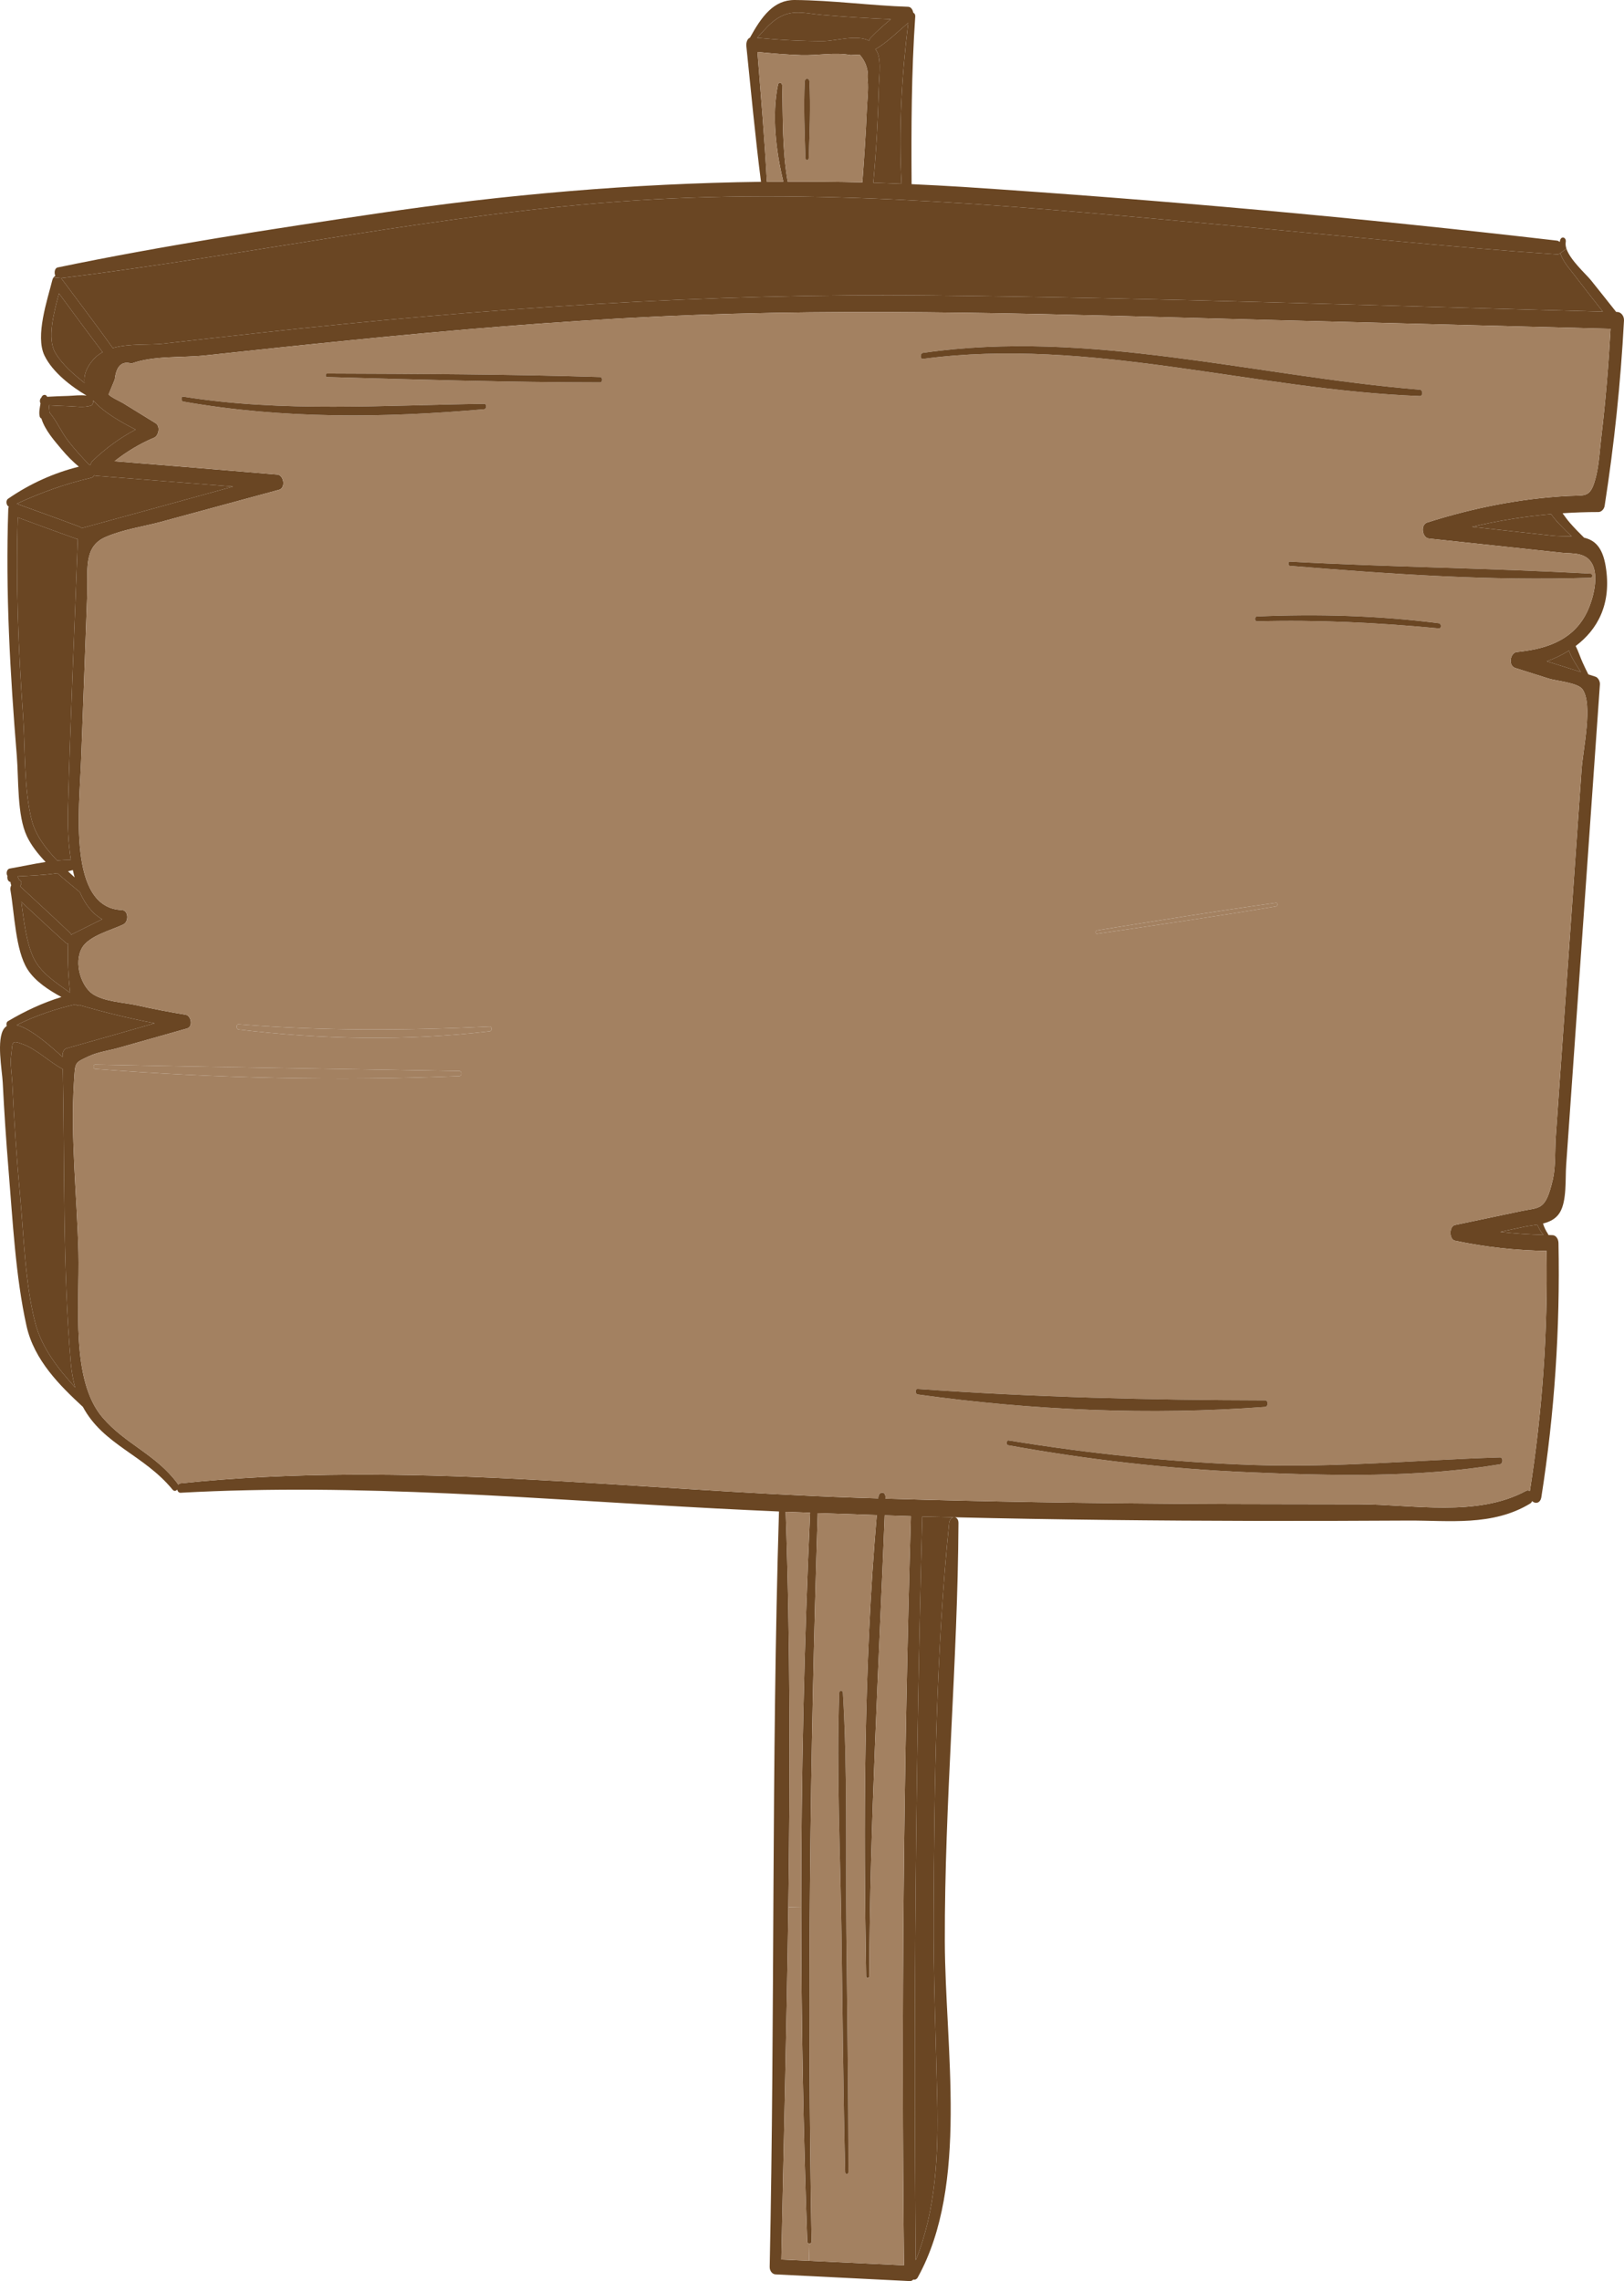 <svg width="403" height="566" viewBox="0 0 403 566" fill="none" xmlns="http://www.w3.org/2000/svg">
<path d="M401.392 77.413C402.215 77.431 403.052 78.371 402.998 79.524C402.175 95.01 400.57 110.301 398.196 125.504C398.061 126.391 397.332 127.047 396.671 127.047C393.691 127.047 390.723 127.153 387.756 127.349C388.363 128.2 388.97 129.034 389.604 129.761C390.723 131.038 391.897 132.245 393.097 133.415C395.673 134.018 397.656 135.668 398.452 140.511C400.017 149.966 396.321 156.299 391.006 160.29C391.667 161.567 392.139 163.075 392.733 164.388C393.191 165.381 393.65 166.374 394.149 167.332C394.729 167.527 395.323 167.705 395.903 167.9C396.51 168.077 397.09 168.982 397.022 169.834C394.81 201.409 392.598 232.984 390.372 264.56L388.646 289.128C388.403 292.57 388.848 297.945 387.068 300.872C386.097 302.45 384.545 303.178 382.9 303.586C383.183 304.526 383.628 305.413 384.127 306.158C384.195 306.246 384.222 306.335 384.235 306.442C384.572 306.442 384.91 306.477 385.247 306.477C386.083 306.477 386.731 307.382 386.744 308.446C387.162 329.662 385.759 350.665 382.495 371.455C382.239 373.052 380.984 373.193 380.189 372.466C380.094 372.715 379.946 372.927 379.716 373.069C370.329 378.764 359.538 377.238 349.448 377.291C337.026 377.362 324.603 377.398 312.18 377.38C287.051 377.327 261.936 377.078 236.82 376.475C237.36 376.493 237.859 376.954 237.845 377.93C237.67 412.521 234.379 447.006 234.46 481.685C234.527 508.152 240.502 541.998 227.756 565.059C227.459 565.591 227.028 565.715 226.65 565.608C226.407 565.839 226.124 566.016 225.814 565.999C214.686 565.449 203.558 564.881 192.43 564.331C191.674 564.296 190.973 563.497 191 562.451C192.322 500.027 191.405 437.409 193.306 375.038C188.127 374.808 182.947 374.559 177.768 374.293C133.458 371.969 89.176 367.943 44.812 370.391C44.34 370.409 44.07 370.036 43.989 369.592C43.693 369.965 43.207 370.089 42.816 369.61C35.735 360.971 25.632 358.523 20.574 349.086C14.935 343.871 8.474 337.538 6.573 328.97C3.848 316.677 3.16 302.858 2.108 290.157C1.514 282.991 1.042 275.806 0.678 268.604C0.53 265.553 -0.967 257.908 1.029 255.176C1.218 254.928 1.447 254.732 1.676 254.573C1.541 254.147 1.595 253.597 1.973 253.384C6.262 250.83 10.687 248.79 15.246 247.388C12.062 245.65 8.677 243.468 6.788 240.453C3.834 235.734 3.592 226.669 2.594 220.869C2.526 220.443 2.607 219.999 2.796 219.645C2.755 219.538 2.701 219.432 2.674 219.308C2.634 219.166 2.62 219.024 2.594 218.846C2.283 218.811 1.973 218.563 1.865 218.066C1.798 217.818 1.811 217.551 1.838 217.303C1.46 216.771 1.676 215.653 2.391 215.512C5.291 215.015 8.313 214.341 11.32 213.879C9.419 211.893 7.746 209.764 6.681 207.511C4.212 202.296 4.657 193.515 4.172 187.59C2.513 167.226 1.339 146.826 2.054 126.32C2.067 126.089 2.108 125.894 2.175 125.699C1.595 125.468 1.339 124.227 1.987 123.765C7.449 119.987 13.492 117.291 19.575 115.801C18.065 114.541 16.635 113.104 15.286 111.49C13.6 109.468 11.172 106.789 10.268 103.827C10.08 103.773 9.918 103.614 9.837 103.295C9.621 102.301 9.877 101.166 10.053 100.101C9.796 99.658 9.864 98.966 10.255 98.665C10.511 97.884 11.361 97.707 11.712 98.452C13.438 98.345 15.165 98.292 16.878 98.239C18.389 98.186 19.967 97.955 21.477 98.15C17.727 95.933 13.101 92.438 11.051 88.252C8.663 83.374 11.793 74.291 12.993 69.466C13.06 69.218 13.155 69.005 13.276 68.845L15.165 69.005C19.454 74.77 23.784 80.482 27.992 86.354C32.12 85.165 37.151 85.662 40.523 85.272C48.414 84.367 56.318 83.48 64.222 82.611C119.943 76.473 175.637 72.712 231.573 73.316C286.97 73.901 342.367 75.87 397.751 77.325C395.309 74.22 392.868 71.116 390.453 67.958C389.334 66.486 387.796 64.801 387.189 62.796L388.713 61.714C389.671 64.57 393.583 68.029 394.77 69.502C396.874 72.109 398.965 74.77 401.069 77.413C401.177 77.413 401.285 77.413 401.392 77.413ZM399.666 81.582L315.134 79.4C264.471 78.087 213.755 76.172 163.092 78.549C138.017 79.719 112.956 81.83 87.935 84.332C75.633 85.555 63.345 86.85 51.044 88.181C45.203 88.82 38.257 88.163 32.619 90.203C30.231 89.494 28.855 90.824 28.478 94.159L26.967 97.831C27.075 98.328 30.043 99.729 30.461 99.977C33.172 101.645 35.896 103.33 38.608 104.997C39.849 105.76 39.376 108.12 38.243 108.598C34.709 110.089 31.499 112.022 28.424 114.435C41.899 115.517 55.374 116.617 68.849 117.752C70.427 117.894 70.939 121.087 69.24 121.53C59.528 124.156 49.816 126.799 40.118 129.442C35.573 130.684 30.596 131.34 26.198 133.256C20.574 135.686 21.855 141.469 21.599 148.547C21.113 161.94 20.614 175.333 20.128 188.726C19.697 200.433 16.743 225.303 30.231 225.8C31.877 225.853 32.025 228.674 30.596 229.383C27.965 230.696 22.03 232.151 20.331 235.237C18.227 239.016 20.223 244.745 22.961 246.608C25.848 248.559 30.771 248.719 34.022 249.446C38.014 250.351 42.02 251.114 46.053 251.77C47.416 251.983 47.995 254.75 46.404 255.194C40.725 256.808 35.047 258.404 29.368 260.019C26.981 260.693 24.35 261.012 22.057 262.076C18.402 263.797 18.672 263.442 18.348 268.551C17.471 282.246 19.117 297.04 19.468 310.788C19.778 323.542 17.471 342.416 25.456 351.729C31.081 358.293 38.662 360.847 44.017 368.031C44.111 368.156 44.178 368.28 44.219 368.422C44.354 368.227 44.556 368.067 44.812 368.049C100.519 362.284 156.618 369.734 212.352 371.615C214.213 371.686 216.075 371.721 217.936 371.792C217.936 371.686 217.95 371.561 217.963 371.455C218.098 370.018 219.771 369.947 219.717 371.455C219.717 371.579 219.703 371.703 219.703 371.845C244.751 372.608 269.813 372.981 294.874 373.14C309.064 373.229 323.267 373.211 337.471 373.247C350.447 373.282 366.484 376.528 378.705 369.912C379.056 369.717 379.366 369.788 379.636 369.983C382.724 350.328 384.114 330.425 383.777 310.38C376.142 310.273 368.589 309.44 361.035 307.843C359.578 307.541 359.578 304.277 361.035 303.958C366.579 302.805 372.109 301.634 377.653 300.464C382.158 299.523 383.534 300.446 385.341 292.641C386.07 289.483 385.84 285.439 386.07 282.104C387.149 266.901 388.214 251.699 389.28 236.497C390.345 221.294 391.411 206.092 392.477 190.89C392.827 185.905 395.35 174.729 392.692 171.022C391.505 169.372 386.11 168.947 384.343 168.379C381.551 167.492 378.759 166.623 375.98 165.736C374.2 165.168 374.753 161.957 376.385 161.78C382.549 161.141 389.995 159.492 393.704 152.094C395.174 149.185 396.671 143.828 395.363 140.493C393.92 136.839 390.143 137.442 387.634 137.158C376.614 135.97 365.608 134.799 354.588 133.628C352.928 133.451 352.402 130.205 354.183 129.637C365.675 125.983 377.356 123.677 389.172 123.056C393.596 122.825 394.743 123.712 396.118 117.965C396.82 115.02 397.022 111.33 397.386 108.279C398.438 99.427 399.167 90.522 399.666 81.582ZM392.301 166.747C392.045 166.374 391.789 165.984 391.546 165.594C390.777 164.334 389.86 162.951 389.347 161.425C387.594 162.525 385.732 163.412 383.844 164.086C386.663 164.973 389.482 165.86 392.301 166.747ZM390.022 133.078C389.59 132.688 389.145 132.262 388.713 131.837C387.513 130.595 386.016 129.193 384.91 127.561C378.314 128.147 371.772 129.193 365.27 130.719C371.88 131.446 378.489 132.174 385.098 132.901C386.784 133.078 388.457 133.043 390.022 133.078ZM383.021 306.406C382.536 305.839 382.09 305.218 381.753 304.455C381.672 304.277 381.591 304.082 381.497 303.869C380.418 304.065 379.352 304.171 378.462 304.348L372.284 305.661C375.845 306.069 379.42 306.3 383.021 306.406ZM235.525 377.93C235.62 377.007 236.173 376.511 236.726 376.475C234.109 376.404 231.492 376.369 228.875 376.298C227.203 437.781 226.69 499.3 227.243 560.819C232.234 548.49 232.881 534.778 232.571 520.871C232.234 505.491 231.614 490.164 231.694 474.767C231.843 442.766 232.301 409.683 235.525 377.93ZM200.752 560.961L224.33 562.078C223.642 500.116 224.235 438.136 226.043 376.209C223.871 376.156 221.713 376.049 219.541 375.996C218.044 414.135 215.873 452.043 215.711 490.324C215.697 490.98 214.928 490.98 214.928 490.324C214.281 452.487 214.308 413.638 217.572 375.925C212.689 375.766 207.806 375.606 202.924 375.429C200.968 435.67 200.32 495.77 201.386 556.065C201.386 556.526 201.13 556.739 200.873 556.739C200.604 556.739 200.334 556.526 200.32 556.065C199.336 528.534 198.823 500.914 198.823 473.277C198.823 440.602 199.538 407.891 201.035 375.34C199.012 375.269 196.989 375.198 194.965 375.109C196.112 407.696 196.085 440.442 195.626 473.206C195.222 502.404 194.466 531.585 193.886 560.642L200.752 560.961ZM57.842 120.732C46.485 119.845 35.128 118.958 23.77 118.053C23.635 118.036 23.514 118 23.393 117.947C23.379 117.947 23.379 117.947 23.366 117.947C23.217 118.248 22.988 118.479 22.637 118.55C16.23 120.04 10.228 122.187 4.145 124.989C9.351 126.887 14.571 128.75 19.778 130.701C19.98 130.79 20.142 130.932 20.277 131.092C20.317 131.074 20.344 131.038 20.371 131.021C32.875 127.615 45.352 124.173 57.842 120.732ZM16.487 260.125C23.797 258.067 31.095 255.992 38.392 253.899C32.093 252.692 25.848 251.185 19.629 249.357C19.508 249.482 19.333 249.553 19.144 249.446C18.995 249.375 18.847 249.287 18.699 249.216C13.708 250.351 8.866 252.001 4.118 254.342C7.827 255.211 13.142 260.125 15.529 262.254C15.529 262.094 15.529 261.952 15.515 261.793C15.502 261.065 15.947 260.267 16.487 260.125ZM33.657 106.594C30.312 104.873 25.794 102.408 23.136 99.356C23.19 99.906 22.974 100.527 22.502 100.669C20.681 101.201 18.739 100.829 16.878 100.776C15.3 100.722 13.708 100.669 12.13 100.563C12.197 101.148 12.251 101.716 12.292 102.301C12.305 102.319 12.292 102.337 12.292 102.372C14.005 104.323 15.286 107.304 16.891 109.361C18.523 111.49 20.317 113.423 22.111 115.304C22.233 115.286 22.341 115.286 22.448 115.322C22.556 114.949 22.718 114.594 23.002 114.328C26.374 111.1 29.881 108.581 33.657 106.594ZM17.93 231.778C20.412 230.554 22.88 229.33 25.362 228.088C22.894 226.705 21.1 224.31 19.805 221.348C18.092 219.928 16.149 218.367 14.248 216.664C10.916 217.161 7.706 217.268 4.401 217.445C4.441 217.747 4.698 218.03 4.698 218.332V218.35C4.698 218.243 5.183 218.421 5.291 218.935C5.386 219.325 5.102 219.645 4.981 219.911C9.122 223.742 13.276 227.556 17.377 231.459C17.525 231.601 17.62 231.76 17.701 231.938C17.782 231.885 17.849 231.831 17.93 231.778ZM23.19 89.174C23.851 88.429 24.62 87.844 25.47 87.383C21.814 82.575 18.227 77.679 14.639 72.801C13.357 77.52 11.658 84.048 13.722 87.525C15.529 90.576 18.321 92.882 20.978 95.028C20.749 93.219 21.342 91.25 23.19 89.174ZM19.306 133.77C19.238 133.752 19.198 133.77 19.13 133.752C14.22 132.014 9.311 130.187 4.414 128.395C3.915 144.768 4.549 161.088 5.709 177.408C6.276 185.391 5.898 195.945 7.894 203.591C8.879 207.316 11.374 210.58 14.18 213.507C15.327 213.401 16.46 213.347 17.593 213.383C16.918 209.214 16.756 204.779 16.864 200.753C17.471 178.419 18.483 156.086 19.306 133.77ZM16.878 216.186C17.431 216.7 17.984 217.214 18.523 217.711C18.361 217.126 18.213 216.505 18.078 215.884C17.674 215.99 17.282 216.097 16.878 216.186ZM18.645 344.261C18.146 342.469 17.782 340.5 17.579 338.265C15.515 314.3 16.069 289.448 15.583 265.287C15.583 265.269 15.569 265.269 15.569 265.269C12.373 263.584 9.243 260.498 5.993 259.22C2.54 257.854 3.214 258.617 2.755 261.97C2.486 263.939 2.944 266.6 3.039 268.604C3.484 278.024 4.131 287.408 4.994 296.774C5.898 306.725 6.249 318.611 8.731 328.19C10.376 334.54 14.504 339.667 18.645 344.261ZM17.417 246.342C16.932 242.262 16.729 238.271 16.891 234.137C16.702 234.137 16.5 234.102 16.284 233.907C12.588 230.572 8.947 227.166 5.291 223.778C5.925 228.532 6.519 233.818 8.286 237.596C10.08 241.446 14.072 243.929 17.417 246.342Z" fill="#6A4623"/>
<path d="M315.134 79.4L399.666 81.582C399.167 90.522 398.438 99.427 397.386 108.279C397.022 111.33 396.82 115.02 396.118 117.965C394.742 123.712 393.596 122.825 389.172 123.056C377.356 123.677 365.675 125.983 354.183 129.637C352.402 130.205 352.928 133.451 354.587 133.628C365.607 134.799 376.614 135.97 387.634 137.158C390.143 137.442 393.92 136.839 395.363 140.493C396.671 143.828 395.174 149.185 393.704 152.095C389.995 159.492 382.549 161.142 376.385 161.78C374.753 161.958 374.2 165.168 375.98 165.736C378.759 166.623 381.551 167.492 384.343 168.379C386.11 168.947 391.505 169.372 392.692 171.022C395.349 174.73 392.827 185.905 392.476 190.89C391.411 206.092 390.345 221.294 389.28 236.497C388.214 251.699 387.148 266.901 386.069 282.104C385.84 285.439 386.069 289.483 385.341 292.641C383.534 300.446 382.158 299.523 377.653 300.464C372.109 301.634 366.579 302.805 361.035 303.958C359.578 304.278 359.578 307.542 361.035 307.843C368.588 309.44 376.142 310.273 383.776 310.38C384.114 330.425 382.724 350.328 379.635 369.983C379.366 369.788 379.055 369.717 378.705 369.912C366.484 376.529 350.446 373.282 337.471 373.247C323.267 373.211 309.064 373.229 294.874 373.14C269.813 372.981 244.751 372.608 219.703 371.845C219.703 371.704 219.717 371.579 219.717 371.455C219.771 369.947 218.098 370.018 217.963 371.455C217.95 371.562 217.936 371.686 217.936 371.792C216.075 371.721 214.213 371.686 212.352 371.615C156.618 369.734 100.519 362.284 44.812 368.049C44.556 368.067 44.353 368.227 44.219 368.422C44.178 368.28 44.111 368.156 44.016 368.032C38.661 360.847 31.081 358.293 25.456 351.729C17.471 342.416 19.778 323.542 19.467 310.788C19.117 297.04 17.471 282.246 18.348 268.551C18.672 263.442 18.402 263.797 22.057 262.076C24.35 261.012 26.98 260.693 29.368 260.019C35.047 258.404 40.725 256.808 46.404 255.194C47.995 254.75 47.415 251.983 46.053 251.77C42.02 251.114 38.014 250.351 34.021 249.446C30.771 248.719 25.847 248.559 22.961 246.608C20.223 244.745 18.226 239.016 20.331 235.237C22.03 232.151 27.965 230.696 30.595 229.383C32.025 228.674 31.877 225.853 30.231 225.8C16.743 225.303 19.697 200.433 20.128 188.726C20.614 175.333 21.113 161.94 21.599 148.547C21.855 141.469 20.573 135.686 26.198 133.256C30.595 131.34 35.572 130.684 40.118 129.442C49.816 126.799 59.528 124.156 69.24 121.53C70.939 121.087 70.427 117.894 68.849 117.752C55.374 116.617 41.899 115.517 28.424 114.435C31.499 112.022 34.709 110.089 38.243 108.599C39.376 108.12 39.848 105.76 38.607 104.998C35.896 103.33 33.172 101.645 30.46 99.977C30.042 99.729 27.075 98.328 26.967 97.831L28.478 94.159C28.855 90.824 30.231 89.494 32.619 90.203C38.257 88.163 45.203 88.82 51.044 88.181C63.345 86.85 75.633 85.556 87.935 84.332C112.956 81.83 138.017 79.719 163.092 78.549C213.755 76.172 264.471 78.088 315.134 79.4ZM394.742 143.349C395.242 143.332 395.228 142.374 394.742 142.356C369.883 140.955 344.984 140.724 320.111 139.358C319.598 139.323 319.612 140.369 320.111 140.405C344.903 142.427 369.91 144.201 394.742 143.349ZM372.203 363.331C372.999 363.189 373.053 361.592 372.203 361.628C351.809 362.249 331.576 364.2 311.141 363.508C290.787 362.816 270.473 360.705 250.268 357.406C249.755 357.317 249.62 358.506 250.146 358.594C269.947 362.178 289.843 364.466 309.819 365.3C330.43 366.169 351.701 366.719 372.203 363.331ZM357.096 155.926C357.717 155.979 357.703 154.738 357.096 154.649C342.057 152.733 326.99 152.307 311.896 152.964C311.316 152.982 311.303 154.17 311.896 154.17C326.977 153.762 342.043 154.489 357.096 155.926ZM352.362 98.275C353.131 98.292 353.117 96.767 352.362 96.696C311.357 93.343 270.19 81.6 229.024 87.56C228.309 87.666 228.295 89.157 229.024 89.05C270.46 83.533 311.087 96.731 352.362 98.275ZM316.671 224.895C317.09 224.825 317.103 223.955 316.671 224.009C301.834 226.066 287.024 228.479 272.214 230.856C271.795 230.909 271.795 231.761 272.214 231.707C287.037 229.525 301.875 227.379 316.671 224.895ZM313.96 349.086C314.743 349.033 314.756 347.454 313.96 347.454C285.135 347.401 256.513 346.674 227.729 344.634C227.054 344.581 227.081 345.911 227.729 346C256.176 349.938 285.378 351.215 313.96 349.086ZM148.929 94.886C149.577 94.886 149.577 93.574 148.929 93.556C126.35 92.846 103.73 92.775 81.136 92.687C80.718 92.687 80.718 93.538 81.136 93.556C103.73 94.195 126.336 94.869 148.929 94.886ZM121.548 255.885C122.101 255.815 122.114 254.697 121.548 254.715C100.708 255.726 80.017 255.815 59.204 254.147C58.57 254.094 58.584 255.371 59.204 255.442C79.882 257.925 100.843 258.333 121.548 255.885ZM120.172 101.538C120.806 101.467 120.833 100.19 120.172 100.208C95.178 100.51 70.386 102.408 45.473 98.416C44.88 98.328 44.893 99.552 45.473 99.64C70.13 103.986 95.38 103.72 120.172 101.538ZM114.008 267.008C114.628 266.972 114.628 265.748 114.008 265.748C83.875 265.216 53.742 264.773 23.608 264.152C23.082 264.134 23.082 265.198 23.608 265.234C53.593 267.54 83.996 268.232 114.008 267.008Z" fill="#A38161"/>
<path d="M394.743 142.355C395.228 142.373 395.242 143.331 394.743 143.349C369.911 144.2 344.903 142.426 320.111 140.404C319.612 140.369 319.599 139.322 320.111 139.358C344.984 140.723 369.884 140.954 394.743 142.355Z" fill="#6A4623"/>
<path d="M390.453 67.958C392.868 71.116 395.309 74.22 397.75 77.324C342.367 75.87 286.97 73.901 231.573 73.315C175.636 72.712 119.943 76.473 64.222 82.611C56.318 83.48 48.414 84.367 40.523 85.271C37.151 85.662 32.12 85.165 27.992 86.353C23.784 80.482 19.454 74.77 15.165 69.005C62.752 63.186 109.907 52.844 157.683 49.74C206.565 46.565 255.367 51.461 304.114 55.86C331.536 58.343 358.958 61.27 386.407 63.115C386.744 63.133 386.987 62.991 387.189 62.796C387.796 64.8 389.334 66.486 390.453 67.958Z" fill="#6A4623"/>
<path d="M391.546 165.594C391.788 165.984 392.045 166.374 392.301 166.747C389.482 165.86 386.663 164.973 383.844 164.086C385.732 163.412 387.594 162.525 389.347 161.425C389.86 162.951 390.777 164.334 391.546 165.594Z" fill="#6A4623"/>
<path d="M388.713 131.837C389.145 132.263 389.59 132.689 390.022 133.079C388.457 133.043 386.785 133.079 385.099 132.901C378.489 132.174 371.88 131.447 365.271 130.72C371.772 129.194 378.314 128.147 384.91 127.562C386.016 129.194 387.513 130.595 388.713 131.837Z" fill="#6A4623"/>
<path d="M388.713 61.714L387.189 62.796C386.987 62.991 386.744 63.133 386.407 63.116C358.958 61.271 331.536 58.344 304.114 55.86C255.367 51.461 206.566 46.565 157.684 49.74C109.908 52.845 62.752 63.187 15.165 69.005L13.276 68.845C13.411 68.668 13.56 68.544 13.722 68.455C13.398 67.692 13.546 66.522 14.315 66.362C40.59 60.916 67.109 56.871 93.546 52.969C125.352 48.25 157.036 45.536 188.842 45.111C187.412 33.953 186.373 22.706 185.213 11.495C185.119 10.626 185.416 9.597 186.09 9.366C189.044 4.009 192.012 -0.035 197.218 0C206.579 0.071 216.007 1.384 225.382 1.685C226.056 1.721 226.501 2.377 226.623 3.14C226.92 3.282 227.149 3.584 227.122 4.062C226.164 18.023 226.124 31.718 226.218 45.696C230.427 45.891 234.621 46.104 238.83 46.37C288.022 49.599 337.349 54.016 386.407 59.71C386.663 59.745 386.865 59.887 387.054 60.047C387.081 59.887 387.108 59.745 387.149 59.586C387.486 58.468 388.74 58.894 388.538 60.082C388.457 60.579 388.524 61.129 388.713 61.714ZM223.723 45.607C222.981 32.356 223.763 18.75 225.382 5.659C222.711 7.93 220.081 10.59 217.235 12.222H217.221C218.867 13.996 218.152 18.715 218.085 21.748C217.869 29.749 217.437 37.394 216.709 45.341C219.042 45.412 221.376 45.519 223.723 45.607ZM216.007 9.42C217.626 7.717 219.326 6.227 221.052 4.772C215.333 4.524 209.627 4.187 203.908 3.69C199.066 3.264 195.734 1.898 191.337 5.765C190.083 6.865 189.031 8.178 187.884 9.384C193.374 9.916 198.864 10.218 204.367 10.2C207.321 10.182 212.622 8.497 215.684 10.111C215.711 9.863 215.805 9.633 216.007 9.42ZM215.09 27.46C215.185 25.012 215.549 22.298 215.32 19.868C215.576 17.473 214.901 15.362 213.323 13.553C212.568 13.588 211.826 13.624 211.084 13.659C207.199 12.914 202.735 13.819 198.783 13.677C195.168 13.553 191.566 13.251 187.965 12.896C188.801 23.611 189.732 34.343 190.299 45.093C191.661 45.075 193.023 45.093 194.385 45.075C192.578 37.625 191.459 28.596 193.064 21.003C193.226 20.24 194.062 20.418 194.089 21.181C194.318 29.394 194.062 36.968 195.465 45.075C201.642 45.057 207.807 45.093 213.998 45.252C214.429 39.328 214.847 33.403 215.09 27.46Z" fill="#6A4623"/>
<path d="M381.753 304.454C382.09 305.217 382.535 305.838 383.021 306.406C379.42 306.299 375.845 306.069 372.284 305.661L378.462 304.348C379.352 304.17 380.418 304.064 381.497 303.869C381.591 304.082 381.672 304.277 381.753 304.454Z" fill="#6A4623"/>
<path d="M372.203 361.627C373.053 361.592 372.999 363.188 372.203 363.33C351.701 366.719 330.43 366.169 309.819 365.299C289.843 364.466 269.948 362.177 250.147 358.594C249.621 358.505 249.755 357.317 250.268 357.406C270.474 360.705 290.787 362.816 311.141 363.508C331.576 364.2 351.809 362.248 372.203 361.627Z" fill="#6A4623"/>
<path d="M357.096 154.649C357.703 154.737 357.717 155.979 357.096 155.926C342.043 154.489 326.977 153.762 311.897 154.17C311.303 154.17 311.317 152.981 311.897 152.963C326.99 152.307 342.057 152.733 357.096 154.649Z" fill="#6A4623"/>
<path d="M352.362 96.695C353.117 96.766 353.131 98.292 352.362 98.274C311.087 96.731 270.46 83.533 229.024 89.05C228.295 89.156 228.309 87.666 229.024 87.56C270.19 81.599 311.357 93.343 352.362 96.695Z" fill="#6A4623"/>
<path d="M316.671 224.008C317.103 223.955 317.09 224.824 316.671 224.895C301.875 227.379 287.037 229.525 272.214 231.707C271.795 231.76 271.795 230.909 272.214 230.856C287.024 228.479 301.834 226.066 316.671 224.008Z" fill="#A38161"/>
<path d="M313.96 347.455C314.756 347.455 314.743 349.033 313.96 349.087C285.378 351.215 256.176 349.938 227.729 346C227.081 345.911 227.054 344.581 227.729 344.634C256.513 346.674 285.135 347.401 313.96 347.455Z" fill="#6A4623"/>
<path d="M236.726 376.475C236.173 376.51 235.62 377.007 235.525 377.93C232.302 409.682 231.843 442.766 231.695 474.767C231.614 490.164 232.234 505.491 232.571 520.87C232.882 534.778 232.234 548.49 227.243 560.819C226.69 499.3 227.203 437.781 228.875 376.298C231.492 376.369 234.109 376.404 236.726 376.475Z" fill="#6A4623"/>
<path d="M224.33 562.078L200.752 560.961L200.873 556.739C201.13 556.739 201.386 556.526 201.386 556.065C200.32 495.77 200.968 435.67 202.924 375.429C207.806 375.606 212.689 375.766 217.572 375.925C214.308 413.638 214.281 452.487 214.928 490.324C214.928 490.981 215.697 490.981 215.711 490.324C215.872 452.043 218.044 414.135 219.541 375.996C221.713 376.049 223.871 376.156 226.043 376.209C224.235 438.136 223.642 500.116 224.33 562.078ZM209.735 538.947C209.749 539.603 210.531 539.621 210.531 538.947C210.531 519.132 210.221 499.318 210.018 479.503C209.83 459.778 210.329 439.75 209.169 420.078C209.115 419.315 208.292 419.315 208.265 420.078C207.564 439.768 208.548 459.778 208.818 479.503C209.101 499.318 209.25 519.132 209.735 538.947Z" fill="#A38161"/>
<path d="M225.382 5.659C223.763 18.75 222.981 32.356 223.723 45.607C221.376 45.519 219.042 45.412 216.709 45.341C217.437 37.394 217.869 29.749 218.085 21.748C218.152 18.715 218.867 13.996 217.221 12.223H217.235C220.081 10.591 222.711 7.93 225.382 5.659Z" fill="#6A4623"/>
<path d="M221.052 4.772C219.325 6.227 217.626 7.717 216.007 9.42C215.805 9.633 215.71 9.863 215.684 10.112C212.622 8.497 207.321 10.183 204.367 10.2C198.863 10.218 193.374 9.917 187.884 9.384C189.03 8.178 190.082 6.865 191.337 5.766C195.734 1.899 199.066 3.264 203.908 3.69C209.627 4.187 215.333 4.524 221.052 4.772Z" fill="#6A4623"/>
<path d="M215.319 19.868C215.549 22.298 215.185 25.012 215.09 27.46C214.847 33.403 214.429 39.327 213.998 45.252C207.806 45.093 201.642 45.057 195.464 45.075C194.062 36.968 194.318 29.393 194.089 21.18C194.062 20.418 193.225 20.24 193.064 21.003C191.458 28.595 192.578 37.624 194.385 45.075C193.023 45.093 191.661 45.075 190.298 45.093C189.732 34.343 188.801 23.611 187.965 12.896C191.566 13.251 195.168 13.553 198.783 13.677C202.735 13.819 207.199 12.914 211.084 13.659C211.826 13.624 212.568 13.588 213.323 13.553C214.901 15.362 215.576 17.473 215.319 19.868ZM200.698 39.168C200.887 32.924 201.197 26.502 200.86 20.258C200.819 19.265 199.754 19.265 199.7 20.258C199.376 26.502 199.686 32.906 199.862 39.168C199.889 39.877 200.684 39.877 200.698 39.168Z" fill="#A38161"/>
<path d="M210.531 538.947C210.531 539.621 209.749 539.603 209.735 538.947C209.25 519.132 209.101 499.318 208.818 479.504C208.548 459.778 207.564 439.768 208.265 420.078C208.292 419.315 209.115 419.315 209.169 420.078C210.329 439.75 209.83 459.778 210.019 479.504C210.221 499.318 210.531 519.132 210.531 538.947Z" fill="#6A4623"/>
<path d="M194.965 375.109C196.989 375.198 199.012 375.269 201.035 375.34C199.538 407.891 198.823 440.602 198.823 473.277L195.626 473.206C196.085 440.442 196.112 407.696 194.965 375.109Z" fill="#A38161"/>
<path d="M200.86 20.258C201.197 26.502 200.887 32.924 200.698 39.168C200.684 39.877 199.889 39.877 199.862 39.168C199.686 32.906 199.376 26.502 199.7 20.258C199.754 19.265 200.819 19.265 200.86 20.258Z" fill="#6A4623"/>
<path d="M200.873 556.739L200.752 560.961L193.886 560.642C194.466 531.585 195.222 502.405 195.626 473.206L198.823 473.277C198.823 500.915 199.336 528.534 200.32 556.065C200.334 556.526 200.603 556.739 200.873 556.739Z" fill="#A38161"/>
<path d="M148.93 93.555C149.577 93.573 149.577 94.886 148.93 94.886C126.337 94.868 103.73 94.194 81.137 93.555C80.719 93.538 80.719 92.686 81.137 92.686C103.73 92.775 126.35 92.846 148.93 93.555Z" fill="#6A4623"/>
<path d="M121.548 254.714C122.114 254.697 122.101 255.814 121.548 255.885C100.843 258.333 79.882 257.925 59.204 255.442C58.584 255.371 58.57 254.094 59.204 254.147C80.017 255.814 100.708 255.726 121.548 254.714Z" fill="#A38161"/>
<path d="M120.172 100.208C120.833 100.19 120.806 101.467 120.172 101.538C95.38 103.72 70.13 103.986 45.473 99.64C44.893 99.552 44.88 98.328 45.473 98.416C70.386 102.407 95.178 100.509 120.172 100.208Z" fill="#6A4623"/>
<path d="M114.008 265.748C114.628 265.748 114.628 266.972 114.008 267.008C83.996 268.232 53.593 267.54 23.608 265.234C23.082 265.198 23.082 264.134 23.608 264.152C53.742 264.773 83.875 265.216 114.008 265.748Z" fill="#A38161"/>
<path d="M23.77 118.053C35.127 118.958 46.485 119.845 57.842 120.732C45.352 124.173 32.875 127.614 20.371 131.02C20.344 131.038 20.317 131.073 20.277 131.091C20.142 130.932 19.98 130.79 19.778 130.701C14.571 128.75 9.351 126.887 4.145 124.989C10.228 122.186 16.23 120.04 22.637 118.55C22.988 118.479 23.217 118.248 23.366 117.947C23.379 117.947 23.379 117.947 23.392 117.947C23.514 118 23.635 118.035 23.77 118.053Z" fill="#6A4623"/>
<path d="M38.392 253.899C31.095 255.992 23.797 258.067 16.486 260.125C15.947 260.267 15.502 261.065 15.515 261.793C15.529 261.952 15.529 262.094 15.529 262.254C13.141 260.125 7.827 255.211 4.118 254.342C8.866 252.001 13.708 250.351 18.699 249.216C18.847 249.287 18.995 249.375 19.144 249.446C19.333 249.553 19.508 249.482 19.629 249.357C25.848 251.185 32.093 252.692 38.392 253.899Z" fill="#6A4623"/>
<path d="M23.136 99.357C25.794 102.408 30.312 104.873 33.657 106.594C29.881 108.581 26.374 111.1 23.002 114.328C22.718 114.594 22.556 114.949 22.449 115.322C22.341 115.286 22.233 115.286 22.111 115.304C20.317 113.424 18.523 111.49 16.891 109.361C15.286 107.304 14.005 104.323 12.292 102.372C12.292 102.337 12.305 102.319 12.292 102.301C12.251 101.716 12.197 101.148 12.13 100.563C13.708 100.669 15.3 100.722 16.878 100.776C18.739 100.829 20.682 101.201 22.503 100.669C22.975 100.527 23.19 99.906 23.136 99.357Z" fill="#6A4623"/>
<path d="M25.362 228.088C22.88 229.33 20.412 230.554 17.93 231.778C17.849 231.831 17.781 231.885 17.701 231.938C17.619 231.76 17.525 231.601 17.377 231.459C13.276 227.556 9.122 223.742 4.981 219.911C5.102 219.645 5.386 219.325 5.291 218.935C5.183 218.421 4.698 218.243 4.698 218.35V218.332C4.698 218.03 4.441 217.747 4.401 217.445C7.706 217.268 10.916 217.161 14.247 216.665C16.149 218.367 18.092 219.929 19.805 221.348C21.099 224.31 22.893 226.705 25.362 228.088Z" fill="#6A4623"/>
<path d="M25.47 87.382C24.62 87.844 23.851 88.429 23.191 89.174C21.343 91.249 20.749 93.219 20.978 95.028C18.321 92.882 15.529 90.575 13.722 87.524C11.658 84.047 13.357 77.519 14.639 72.801C18.227 77.679 21.815 82.575 25.47 87.382Z" fill="#6A4623"/>
<path d="M19.13 133.753C19.198 133.77 19.238 133.753 19.305 133.77C18.483 156.086 17.471 178.419 16.864 200.753C16.756 204.78 16.918 209.214 17.592 213.383C16.459 213.347 15.326 213.401 14.18 213.507C11.374 210.58 8.879 207.316 7.894 203.591C5.898 195.945 6.276 185.391 5.709 177.408C4.549 161.088 3.915 144.768 4.414 128.395C9.31 130.187 14.22 132.014 19.13 133.753Z" fill="#6A4623"/>
<path d="M17.579 338.265C17.781 340.5 18.146 342.469 18.645 344.261C14.504 339.666 10.376 334.54 8.731 328.189C6.249 318.61 5.898 306.725 4.994 296.774C4.131 287.407 3.484 278.023 3.039 268.604C2.944 266.6 2.486 263.939 2.755 261.97C3.214 258.617 2.539 257.854 5.993 259.22C9.243 260.497 12.373 263.584 15.569 265.269C15.569 265.269 15.583 265.269 15.583 265.287C16.068 289.447 15.515 314.3 17.579 338.265Z" fill="#6A4623"/>
<path d="M16.891 234.137C16.729 238.27 16.931 242.262 17.417 246.342C14.072 243.929 10.079 241.446 8.285 237.596C6.518 233.818 5.925 228.532 5.291 223.778C8.946 227.166 12.588 230.572 16.284 233.907C16.5 234.102 16.702 234.137 16.891 234.137Z" fill="#6A4623"/>
</svg>
